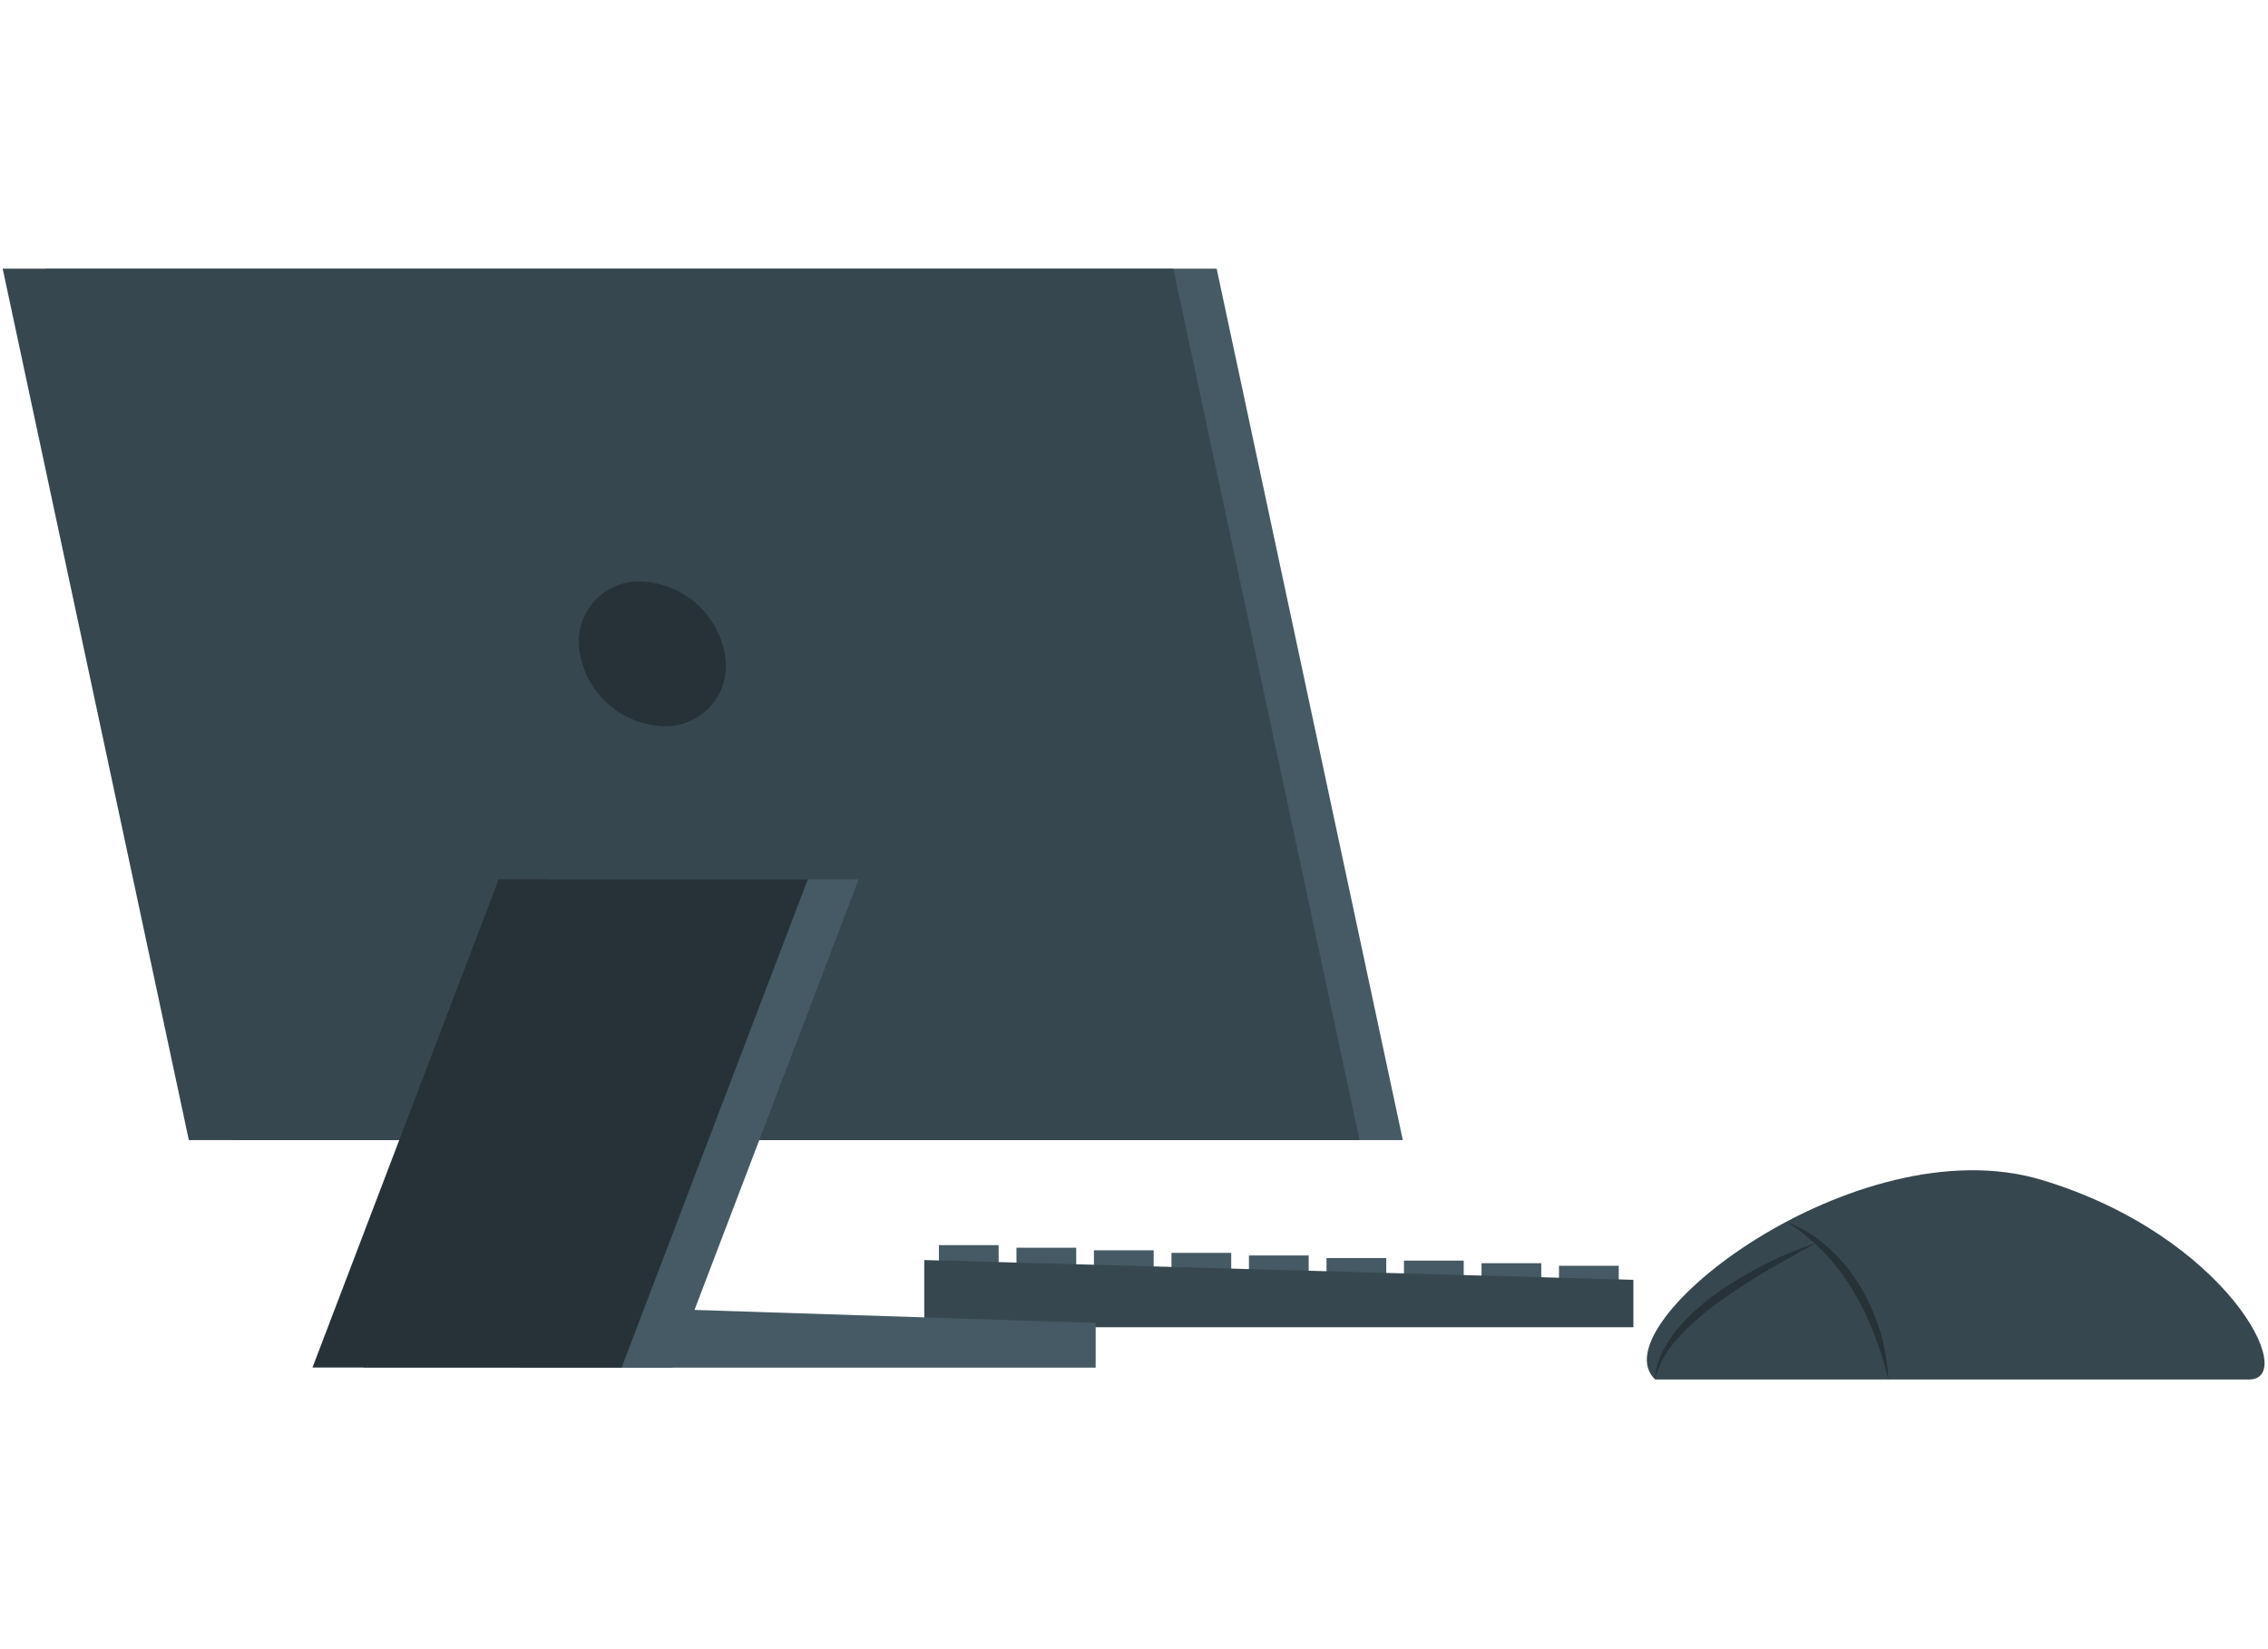 <svg width="550" height="400" viewBox="0 0 507 250" fill="none" xmlns="http://www.w3.org/2000/svg">
<path d="M348.506 232.368H361.862V223.644H348.506V232.368Z" fill="#455A64"/>
<path d="M331.188 231.791H344.544V223.067H331.188V231.791Z" fill="#455A64"/>
<path d="M313.851 231.214H327.207V222.49H313.851V231.214Z" fill="#455A64"/>
<path d="M296.533 230.638H309.889V221.914H296.533V230.638Z" fill="#455A64"/>
<path d="M279.196 230.061H292.552V221.336H279.196V230.061Z" fill="#455A64"/>
<path d="M261.878 229.485H275.234V220.76H261.878V229.485Z" fill="#455A64"/>
<path d="M244.542 228.908H257.898V220.184H244.542V228.908Z" fill="#455A64"/>
<path d="M227.224 228.331H240.58V219.607H227.224V228.331Z" fill="#455A64"/>
<path d="M209.887 227.755H223.243V219.031H209.887V227.755Z" fill="#455A64"/>
<path d="M206.613 237.391H365.136V226.788L206.613 222.361V237.391Z" fill="#37474F"/>
<path d="M51.904 195.537H313.591L271.979 0.703H10.273L51.904 195.537Z" fill="#455A64"/>
<path d="M42.212 195.537H303.918L262.288 0.703H0.6L42.212 195.537Z" fill="#37474F"/>
<path d="M129.64 86.829C130.439 91.266 132.737 95.294 136.15 98.24C139.563 101.186 143.884 102.871 148.39 103.012C150.425 103.077 152.447 102.679 154.306 101.85C156.165 101.02 157.812 99.78 159.122 98.222C160.433 96.664 161.373 94.83 161.873 92.857C162.372 90.883 162.418 88.822 162.006 86.829C161.198 82.396 158.897 78.374 155.486 75.43C152.075 72.486 147.759 70.797 143.256 70.645C141.221 70.581 139.199 70.978 137.34 71.808C135.481 72.638 133.834 73.878 132.524 75.436C131.213 76.993 130.273 78.828 129.773 80.801C129.274 82.774 129.228 84.835 129.64 86.829Z" fill="#263238"/>
<path d="M116.228 246.412H244.932V236.423L116.228 232.256V246.412Z" fill="#455A64"/>
<path d="M81.238 246.394H150.343L191.955 137.239H122.85L81.238 246.394Z" fill="#455A64"/>
<path d="M69.854 246.394H138.959L180.589 137.239H111.484L69.854 246.394Z" fill="#263238"/>
<path d="M370.028 249.072H502.732C514.06 249.072 497.672 216.835 456.34 204.428C415.007 192.021 356.914 236.981 370.028 249.072Z" fill="#37474F"/>
<path d="M422.113 249.072C421.274 245.556 420.199 242.101 418.895 238.729C417.605 235.4 416.031 232.189 414.188 229.131C412.379 226.063 410.219 223.217 407.752 220.649L405.892 218.788L403.827 217.058C402.525 215.794 400.907 214.975 399.475 213.822C402.89 215.206 406.038 217.176 408.775 219.644C411.544 222.119 413.916 225.005 415.807 228.201C417.696 231.378 419.2 234.769 420.29 238.302C421.363 241.797 421.976 245.418 422.113 249.072Z" fill="#263238"/>
<path d="M406.376 218.399C404.516 219.366 402.748 220.259 400.963 221.319C399.177 222.379 397.373 223.31 395.624 224.351C392.127 226.453 388.648 228.574 385.356 230.955C382.012 233.247 378.897 235.857 376.055 238.749C374.645 240.189 373.398 241.78 372.335 243.492C371.223 245.2 370.417 247.088 369.954 249.073C370.072 246.984 370.61 244.941 371.535 243.064C372.48 241.19 373.628 239.424 374.958 237.8C377.681 234.617 380.807 231.803 384.258 229.429C391.056 224.71 398.499 220.995 406.357 218.399H406.376Z" fill="#263238"/>
</svg>
